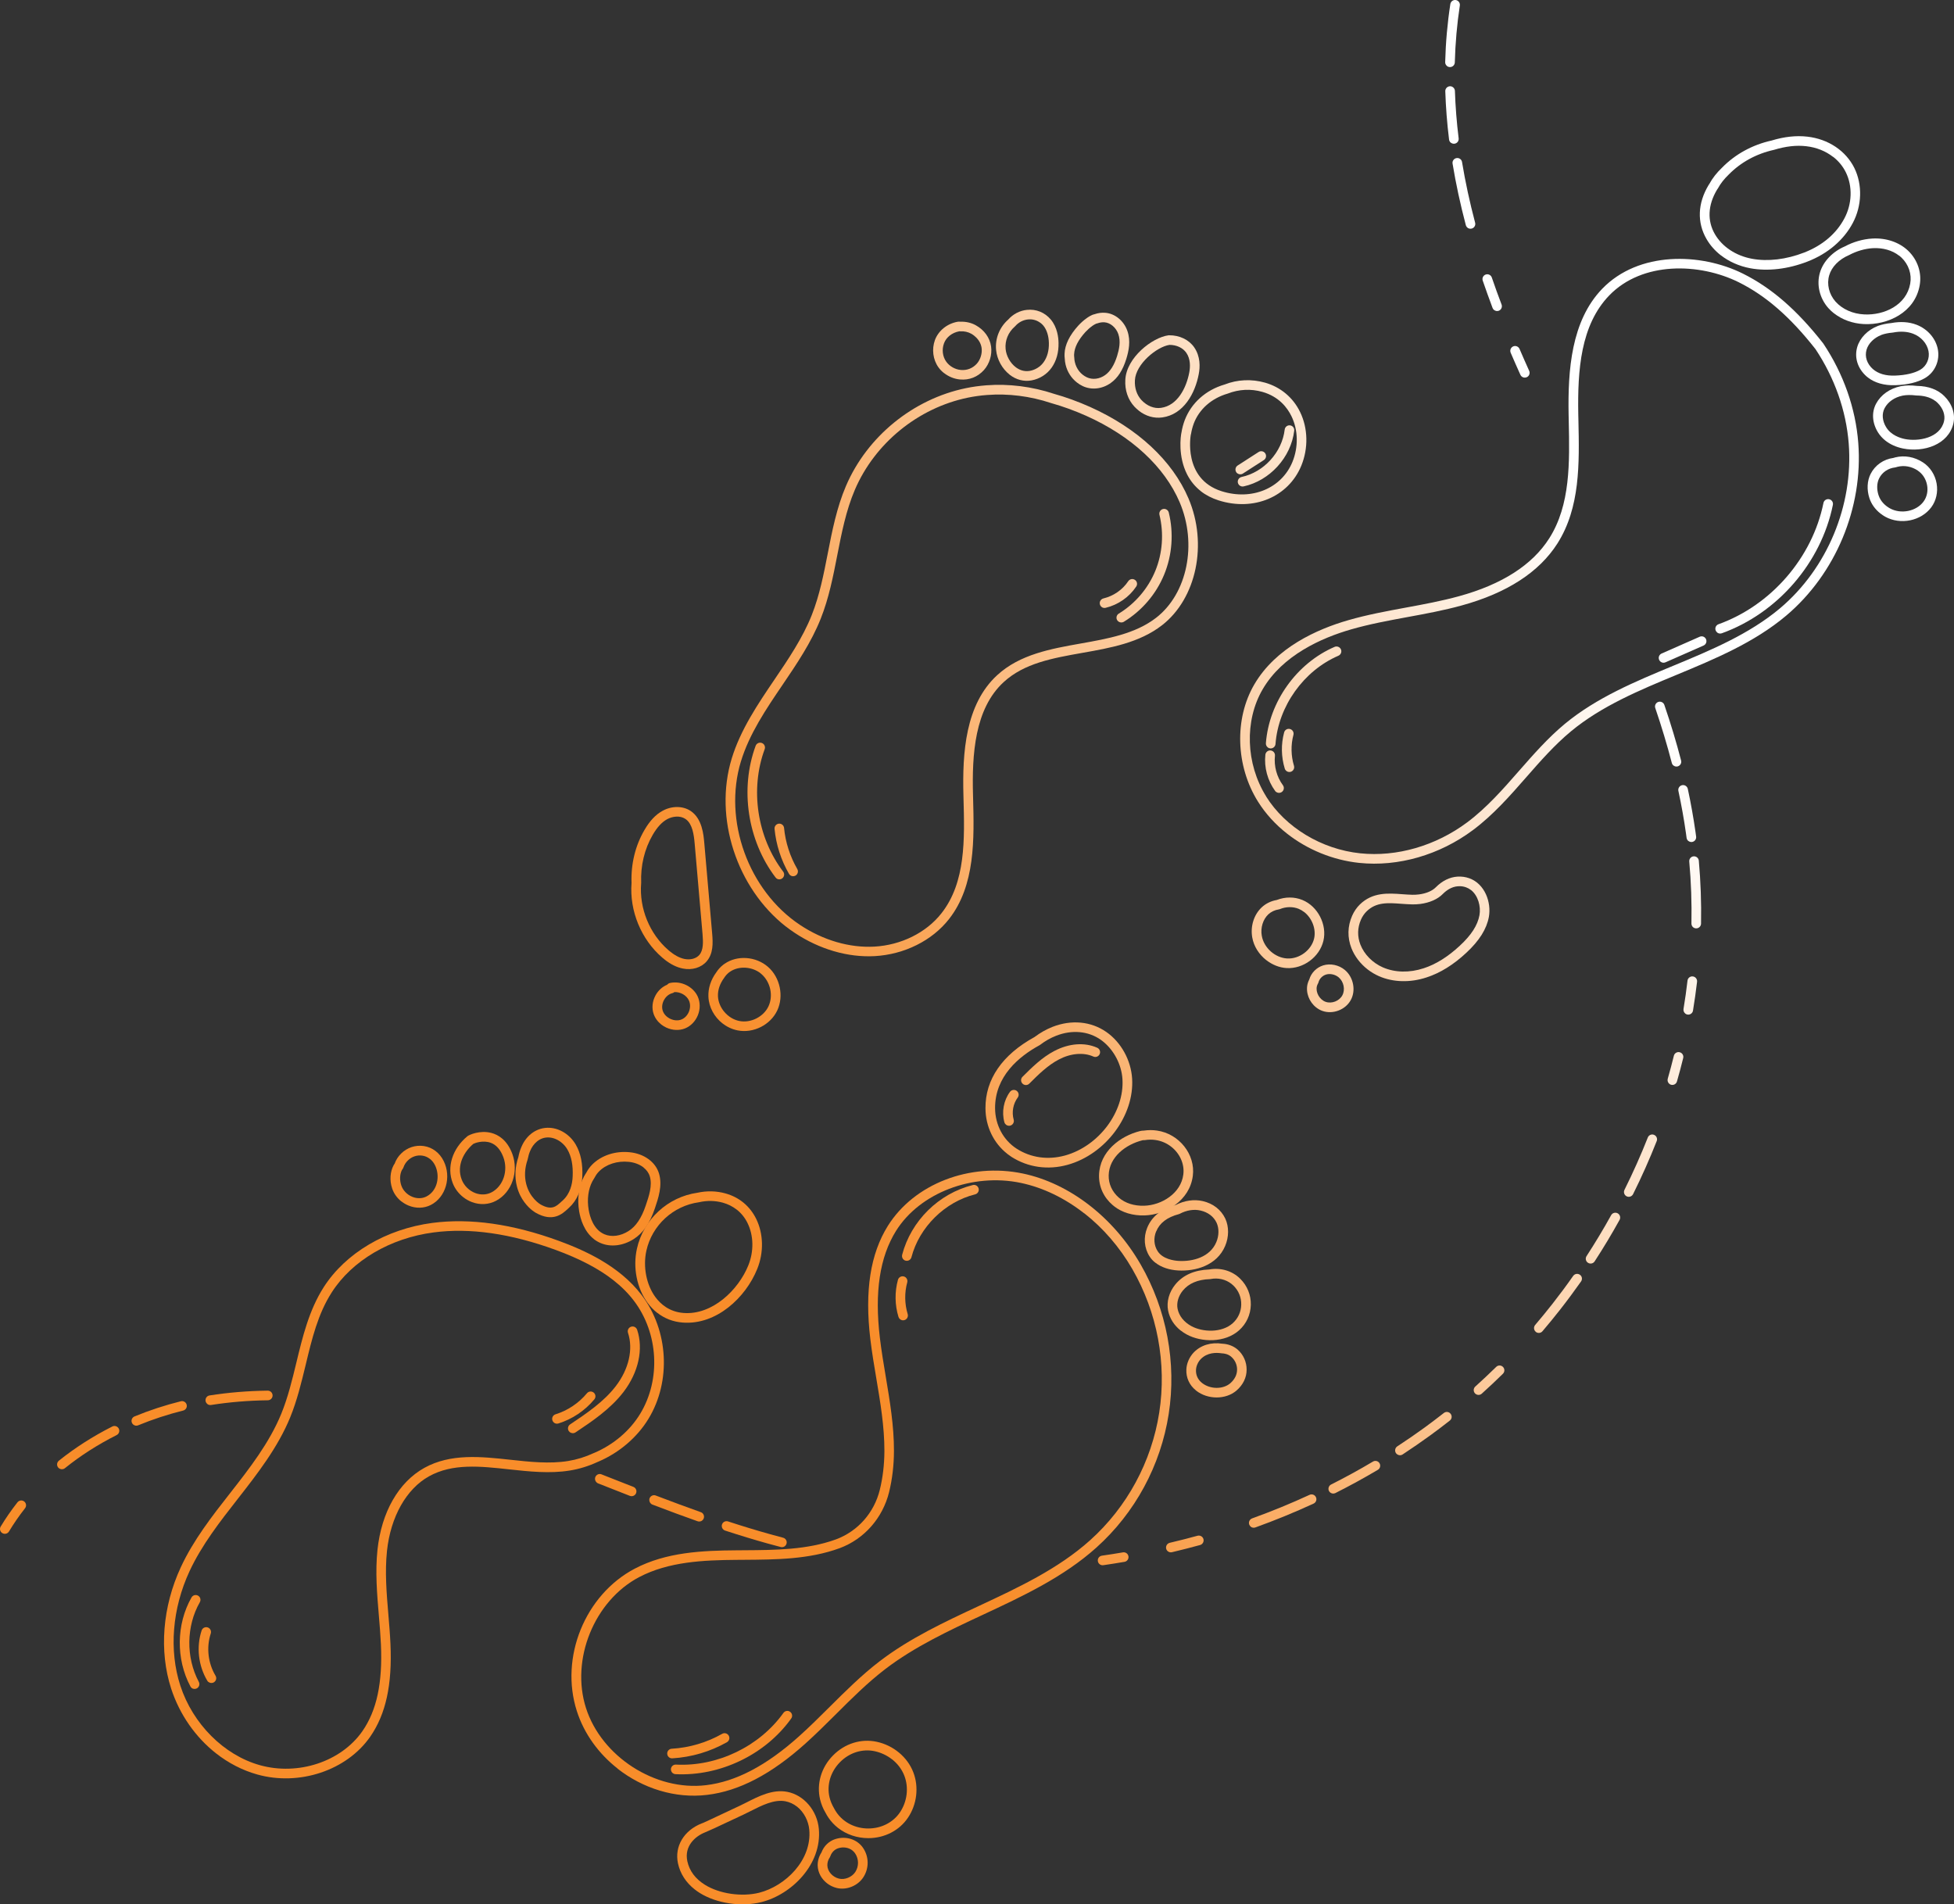 <svg xmlns="http://www.w3.org/2000/svg" fill="none" viewBox="11.26 85.95 762.12 742.74">
<rect x="11.26" y="85.95" width="762.12" height="742.74" fill="#333333" stroke="none"/>
<path d="M11.98 683.777C11.242 683.198 11.035 682.154 11.536 681.332C13.438 678.174 15.587 675.067 17.912 672.099L18.074 671.892C18.711 671.08 19.896 670.936 20.708 671.573C21.52 672.209 21.664 673.394 21.028 674.206L20.854 674.428C18.644 677.248 16.588 680.237 14.764 683.265C14.231 684.158 13.077 684.445 12.184 683.912C12.124 683.866 12.066 683.82 12.006 683.773L11.98 683.777ZM34.248 658.611C34.13 658.518 34.027 658.437 33.944 658.3C33.285 657.498 33.422 656.319 34.224 655.66C40.52 650.607 47.539 646.12 55.069 642.32C55.987 641.847 57.116 642.232 57.588 643.15C58.049 644.083 57.676 645.197 56.758 645.669C49.452 649.335 42.669 653.673 36.583 658.581C35.889 659.133 34.925 659.116 34.26 658.596L34.248 658.611ZM63.28 641.604C63.029 641.407 62.824 641.151 62.707 640.845C62.31 639.891 62.765 638.793 63.719 638.397C69.561 635.991 75.641 634.01 81.802 632.474C82.813 632.217 83.825 632.843 84.066 633.842C84.323 634.854 83.697 635.865 82.698 636.107C76.718 637.594 70.819 639.526 65.155 641.857C64.507 642.136 63.797 642.009 63.28 641.604ZM92.127 633.532C91.772 633.255 91.507 632.832 91.435 632.347C91.284 631.323 91.969 630.358 92.993 630.207C100.297 629.066 107.918 628.435 115.67 628.336C116.698 628.332 117.559 629.149 117.578 630.189C117.598 631.229 116.765 632.078 115.725 632.098C108.146 632.189 100.699 632.813 93.578 633.931C93.04 634.009 92.529 633.871 92.13 633.559L92.127 633.532Z" fill="url(#paint0_linear_939_6845)"/>
<path d="M244.057 664.202C243.422 663.705 243.155 662.829 243.46 662.043C243.837 661.075 244.928 660.595 245.885 660.987L246.279 661.153C250.28 662.739 254.292 664.31 258.29 665.869C259.258 666.246 259.738 667.337 259.361 668.305C258.984 669.273 257.893 669.752 256.925 669.375C252.912 667.805 248.9 666.234 244.899 664.648L244.493 664.497C244.311 664.425 244.166 664.336 244.019 664.22L244.057 664.202ZM265.225 672.471C264.59 671.973 264.338 671.108 264.617 670.326C264.994 669.358 266.07 668.867 267.038 669.244C273.512 671.719 279.262 673.84 284.596 675.732C285.572 676.068 286.09 677.141 285.743 678.132C285.407 679.108 284.334 679.626 283.343 679.278C277.982 677.39 272.218 675.256 265.703 672.773C265.52 672.702 265.361 672.601 265.213 672.485L265.225 672.471ZM293.488 682.604C292.883 682.129 292.611 681.32 292.864 680.541C293.185 679.553 294.243 679.024 295.231 679.345C300.978 681.227 306.348 682.86 311.631 684.33C313.317 684.794 315.004 685.257 316.702 685.706C317.695 685.959 318.315 686.993 318.035 687.989C317.77 688.997 316.759 689.588 315.751 689.322C314.027 688.877 312.314 688.417 310.613 687.942C305.274 686.451 299.863 684.81 294.06 682.908C293.851 682.84 293.651 682.731 293.488 682.604Z" fill="url(#paint1_linear_939_6845)"/>
<path d="M440.151 696.031C439.782 695.741 439.517 695.319 439.456 694.819C439.305 693.795 440.019 692.853 441.043 692.702C443.776 692.317 446.502 691.879 449.225 691.415C450.246 691.237 451.211 691.922 451.389 692.943C451.566 693.963 450.881 694.929 449.86 695.106C447.111 695.573 444.358 696.014 441.588 696.417C441.049 696.496 440.55 696.343 440.166 696.042L440.151 696.031ZM466.76 690.997C466.436 690.742 466.192 690.384 466.099 689.955C465.869 688.94 466.483 687.944 467.495 687.687C471.119 686.833 474.775 685.908 478.331 684.929C479.328 684.661 480.374 685.242 480.642 686.238C480.91 687.235 480.328 688.281 479.332 688.549C475.723 689.535 472.029 690.478 468.367 691.35C467.782 691.487 467.203 691.344 466.775 691.008L466.76 690.997ZM499.111 681.404C498.845 681.196 498.622 680.902 498.502 680.57C498.143 679.598 498.654 678.52 499.626 678.161C507.231 675.421 514.779 672.327 522.03 668.975C522.966 668.54 524.098 668.951 524.521 669.902C524.955 670.838 524.556 671.955 523.594 672.393C516.241 675.784 508.59 678.917 500.883 681.697C500.256 681.92 499.586 681.801 499.084 681.408L499.111 681.404ZM530.113 668.087C529.907 667.925 529.72 667.707 529.597 667.468C529.137 666.535 529.509 665.421 530.427 664.949C535.969 662.165 541.471 659.158 546.754 656.005C547.651 655.468 548.797 655.77 549.318 656.656C549.84 657.541 549.553 658.699 548.667 659.22C543.294 662.398 537.731 665.452 532.102 668.287C531.434 668.621 530.66 668.515 530.099 668.075L530.113 668.087ZM556.118 653.118C555.956 652.99 555.831 652.845 555.704 652.674C555.144 651.806 555.39 650.64 556.243 650.069C559.797 647.754 563.323 645.321 566.738 642.849C569.292 640.989 571.874 639.032 574.4 637.055C575.217 636.408 576.396 636.545 577.043 637.362C577.69 638.179 577.553 639.358 576.736 640.005C574.175 642.026 571.555 644.001 568.952 645.894C565.488 648.399 561.912 650.864 558.323 653.224C557.63 653.683 556.753 653.615 556.133 653.129L556.118 653.118Z" fill="url(#paint2_linear_939_6845)"/>
<path d="M586.773 629.593C586.685 629.523 586.596 629.454 586.534 629.381C585.852 628.609 585.896 627.428 586.68 626.731C589.438 624.245 592.172 621.668 594.824 619.075C595.564 618.343 596.753 618.346 597.473 619.1C598.204 619.84 598.187 621.018 597.447 621.749C594.772 624.373 592.003 626.994 589.196 629.513C588.511 630.144 587.482 630.148 586.788 629.604L586.773 629.593ZM610.297 605.41C610.297 605.41 610.253 605.376 610.238 605.364C609.449 604.698 609.358 603.507 610.024 602.717C612.34 600.004 614.632 597.2 616.831 594.395C619.585 590.88 622.296 587.237 624.846 583.587C625.438 582.74 626.617 582.543 627.464 583.135C628.323 583.712 628.519 584.891 627.916 585.753C625.304 589.451 622.573 593.15 619.773 596.723C617.54 599.574 615.224 602.407 612.873 605.164C612.219 605.939 611.083 606.05 610.285 605.425L610.297 605.41ZM630.481 578.373C629.728 577.782 629.529 576.697 630.057 575.872C633.424 570.692 636.66 565.315 639.652 559.914C640.156 558.998 641.292 558.673 642.209 559.176C643.11 559.668 643.45 560.816 642.947 561.733C639.911 567.219 636.643 572.667 633.219 577.92C632.656 578.79 631.484 579.039 630.625 578.462C630.581 578.427 630.537 578.392 630.492 578.358L630.481 578.373ZM645.374 552.338C644.695 551.805 644.457 550.832 644.853 550.022C648.172 543.352 651.241 536.485 653.949 529.622C654.326 528.654 655.417 528.174 656.373 528.566C657.341 528.943 657.809 530.049 657.429 530.99C654.681 537.965 651.584 544.929 648.21 551.7C647.748 552.624 646.617 553.002 645.693 552.54C645.578 552.473 645.463 552.407 645.374 552.338ZM662.381 508.701C661.805 508.25 661.521 507.456 661.725 506.71C662.58 503.733 663.387 500.695 664.121 497.719C664.36 496.715 665.394 496.095 666.387 496.349C667.406 496.599 668.011 497.621 667.758 498.614C667.015 501.631 666.199 504.71 665.325 507.743C665.045 508.739 664.004 509.306 663.008 509.026C662.773 508.961 662.558 508.84 662.366 508.69L662.381 508.701ZM668.578 481.263C668.061 480.858 667.764 480.172 667.88 479.477C668.491 475.808 669.016 472.096 669.439 468.424C669.554 467.394 670.493 466.652 671.511 466.782C672.541 466.898 673.283 467.837 673.167 468.866C672.725 472.595 672.194 476.374 671.579 480.11C671.422 481.132 670.45 481.824 669.414 481.656C669.1 481.601 668.803 481.463 668.567 481.278L668.578 481.263ZM671.69 447.665C671.247 447.318 670.966 446.764 670.971 446.149C671.127 438.072 670.848 429.941 670.123 421.984C670.025 420.954 670.795 420.032 671.813 419.948C672.844 419.85 673.766 420.62 673.849 421.639C674.576 429.715 674.87 437.978 674.719 446.201C674.697 447.233 673.836 448.059 672.804 448.037C672.376 448.036 671.997 447.882 671.687 447.639L671.69 447.665ZM669.793 413.98C669.424 413.69 669.159 413.268 669.083 412.756L668.839 410.969C668.072 405.529 667.075 399.958 665.882 394.423C665.667 393.42 666.307 392.421 667.322 392.191C668.325 391.975 669.324 392.616 669.554 393.63C670.757 399.244 671.764 404.894 672.555 410.424L672.802 412.238C672.941 413.277 672.212 414.207 671.2 414.343C670.673 414.407 670.174 414.254 669.79 413.953L669.793 413.98ZM663.974 384.539C663.664 384.296 663.435 383.95 663.317 383.523C661.509 376.553 659.338 369.347 656.867 362.096C656.535 361.121 657.061 360.055 658.036 359.723C659.011 359.391 660.077 359.916 660.409 360.892C662.915 368.218 665.111 375.515 666.943 382.575C667.2 383.586 666.6 384.594 665.604 384.862C665.008 385.015 664.429 384.871 663.986 384.524L663.974 384.539Z" fill="url(#paint3_linear_939_6845)"/>
<path d="M604.821 232.847C604.585 232.662 604.41 232.429 604.269 232.152C602.986 229.288 601.703 226.424 600.47 223.527C600.073 222.572 600.502 221.478 601.453 221.055C602.392 220.647 603.501 221.087 603.924 222.038C605.154 224.909 606.408 227.75 607.688 230.588C608.11 231.539 607.697 232.645 606.746 233.068C606.087 233.361 605.338 233.252 604.807 232.835L604.821 232.847ZM593.999 206.873C593.733 206.665 593.525 206.383 593.404 206.05C592.061 202.471 590.771 198.886 589.572 195.397C589.24 194.422 589.765 193.356 590.741 193.024C591.716 192.691 592.782 193.217 593.114 194.192C594.295 197.643 595.567 201.191 596.919 204.728C597.277 205.7 596.793 206.775 595.836 207.145C595.196 207.383 594.512 207.252 594.01 206.858L593.999 206.873ZM583.632 174.751C583.322 174.508 583.093 174.161 582.977 173.761C580.829 165.643 579.086 157.556 577.806 149.761C577.629 148.74 578.34 147.772 579.349 147.609C580.37 147.432 581.349 148.128 581.5 149.152C582.768 156.842 584.48 164.786 586.604 172.813C586.872 173.809 586.276 174.844 585.265 175.1C584.668 175.253 584.063 175.112 583.62 174.765L583.632 174.751ZM577.155 141.648C576.771 141.347 576.518 140.91 576.442 140.398C575.657 134.039 575.168 127.698 574.968 121.535C574.937 120.51 575.74 119.637 576.777 119.592C577.802 119.561 578.674 120.363 578.72 121.4C578.919 127.443 579.41 133.691 580.179 139.918C580.304 140.945 579.575 141.876 578.548 142C578.021 142.064 577.548 141.908 577.164 141.607L577.155 141.648ZM575.645 111.698C575.187 111.339 574.906 110.785 574.926 110.181C575.122 102.541 575.8 94.922 576.936 87.541C577.092 86.52 578.049 85.816 579.07 85.972C580.092 86.129 580.796 87.086 580.639 88.107C579.537 95.323 578.88 102.793 578.681 110.287C578.659 111.319 577.797 112.145 576.751 112.111C576.335 112.095 575.943 111.956 575.633 111.713L575.645 111.698Z" fill="url(#paint4_linear_939_6845)"/>
<path d="M191.929 552.88C190.113 551.457 188.667 549.561 187.845 547.415C185.429 541.161 187.671 533.98 193.549 529.124C194.203 528.564 198.435 526.66 202.892 527.816C205.486 528.49 209.01 530.441 211.07 535.964C213.666 542.932 210.914 550.976 204.791 554.258C201.892 555.8 198.547 555.992 195.371 554.814C194.139 554.349 192.963 553.69 191.929 552.88ZM195.862 532.104C192.37 535.04 189.16 540.414 191.356 546.067C192.286 548.44 194.26 550.392 196.695 551.299C198.862 552.092 201.12 551.978 203.041 550.956C207.558 548.537 209.542 542.537 207.582 537.283C206.473 534.317 204.802 532.435 202.608 531.646C199.647 530.589 196.526 531.743 195.873 532.089L195.862 532.104Z" fill="url(#paint5_linear_939_6845)"/>
<path d="M218.938 558.099C217.225 556.757 214.162 553.761 212.88 548.705C211.944 545.064 212.129 541.086 213.438 537.226C213.716 535.775 214.096 534.5 214.609 533.328C216.637 528.459 220.845 525.583 225.591 525.822C229.651 526.024 233.55 528.531 235.786 532.308C237.778 535.728 238.617 539.889 238.373 545.037C238.141 549.956 236.303 554.188 233.208 556.982L232.764 557.397C230.578 559.426 226.912 562.797 220.133 558.916C220.133 558.916 220.118 558.905 220.104 558.893C219.959 558.804 219.526 558.536 218.95 558.084L218.938 558.099ZM230.11 531.46C228.707 530.361 227.048 529.681 225.38 529.589C221.654 529.387 219.144 532.163 218.049 534.808C217.631 535.768 217.319 536.835 217.08 538.053C217.063 538.135 217.035 538.232 217.018 538.314C215.911 541.522 215.744 544.776 216.507 547.757C217.898 553.161 221.81 555.559 222.011 555.668C226.39 558.17 228.17 556.538 230.21 554.633L230.692 554.2C233.706 551.509 234.493 547.646 234.612 544.878C234.825 540.469 234.148 536.984 232.529 534.214C231.903 533.127 231.055 532.201 230.11 531.46Z" fill="url(#paint6_linear_939_6845)"/>
<path d="M242.856 569.191C239.032 566.194 237.64 561.338 237.147 558.378C236.327 553.493 236.988 548.696 239.009 544.869C239.314 544.298 239.66 543.735 240.02 543.183C240.529 542.199 241.272 541.16 242.15 540.252C245.74 536.582 251.266 534.763 256.924 535.359C262.485 535.927 266.968 539.177 268.303 543.679C269.702 548.374 268.014 553.295 266.677 557.253C264.746 563.033 262.028 566.957 258.366 569.259C254.22 571.874 249.438 572.441 245.521 570.778C244.521 570.352 243.627 569.819 242.845 569.206L242.856 569.191ZM262.281 541.296C260.598 539.977 258.402 539.282 256.537 539.107C252.002 538.629 247.619 540.056 244.837 542.906C244.22 543.542 243.694 544.274 243.26 545.102C242.868 545.724 242.576 546.187 242.326 546.658C240.705 549.701 240.169 553.762 240.857 557.781C241.33 560.583 242.761 565.541 247.016 567.35C249.779 568.538 253.291 568.071 256.379 566.106C259.274 564.298 261.482 561.024 263.129 556.093C264.372 552.468 265.758 548.358 264.711 544.797C264.28 543.339 263.38 542.205 262.288 541.349L262.281 541.296Z" fill="url(#paint7_linear_939_6845)"/>
<path d="M167.87 554.599C166.157 553.256 164.855 551.45 164.196 549.432C163.177 546.322 163.393 543.035 164.796 540.393C164.917 540.178 165.006 540.033 165.11 539.9L165.18 539.812C165.707 538.318 166.552 537.026 167.672 535.901C170.056 533.527 173.307 532.451 176.573 532.937C179.906 533.427 182.747 535.581 184.33 538.824C187.405 545.118 185.097 552.962 179.27 555.928C176.626 557.264 173.468 557.34 170.555 556.13C169.584 555.727 168.691 555.194 167.878 554.558L167.87 554.599ZM178.903 537.932C178.061 537.273 177.072 536.831 175.998 536.681C173.915 536.359 171.836 537.066 170.298 538.602C169.535 539.363 168.973 540.233 168.628 541.25C168.589 541.362 168.537 541.489 168.471 541.604C168.382 541.748 168.292 541.893 168.203 542.037L168.052 542.229C167.188 543.911 167.058 546.145 167.771 548.277C168.406 550.204 169.969 551.858 171.997 552.708C173.883 553.495 175.91 553.462 177.572 552.619C182.026 550.342 182.922 544.513 180.965 540.501C180.447 539.428 179.741 538.565 178.929 537.929L178.903 537.932Z" fill="url(#paint8_linear_939_6845)"/>
<path d="M267.586 597.98C266.227 596.916 264.99 595.636 263.888 594.153C259.655 588.453 258.04 580.324 259.685 572.962C262.216 561.55 271.696 552.795 283.283 551.149C286.94 550.344 290.706 550.435 294.206 551.413C299.586 552.911 303.731 556.35 306.193 561.33C309.05 567.144 309.215 574.447 306.602 580.884C302.103 592.04 290.674 602.795 277.549 601.782C273.813 601.501 270.448 600.199 267.612 597.977L267.586 597.98ZM298.58 557.724C297.029 556.509 295.221 555.593 293.187 555.024C290.27 554.216 287.093 554.134 284.023 554.827C283.971 554.834 283.918 554.84 283.88 554.858C273.812 556.24 265.567 563.842 263.365 573.771C261.983 580.006 263.368 587.12 266.93 591.913C268.831 594.475 272.259 597.614 277.856 598.043C289.067 598.914 299.238 589.127 303.131 579.475C305.34 574.008 305.222 567.862 302.826 562.982C301.779 560.85 300.349 559.086 298.591 557.709L298.58 557.724Z" fill="url(#paint9_linear_939_6845)"/>
<path d="M95.562 769.833C87.587 763.585 81.345 754.761 78.025 744.581C73.261 729.885 74.624 712.601 81.787 697.193C86.691 686.616 93.965 677.301 101.012 668.307C108.556 658.679 116.325 648.703 120.963 637.369C123.559 631.014 125.232 624.103 126.852 617.412C129.279 607.349 131.796 596.927 137.513 587.989C146.039 574.673 161.872 565.295 179.891 562.921C194.621 560.972 211.223 563.327 229.263 569.93C238.901 573.478 252.727 579.497 261.52 591.058C272.014 604.857 273.104 624.73 264.14 639.394C259.747 646.582 252.848 652.498 244.682 656.014C244.633 656.047 244.569 656.068 244.516 656.075C244.516 656.075 244.364 656.146 244.262 656.186C240.821 657.779 237.138 658.921 233.414 659.507C225.694 660.751 217.651 659.883 209.851 659.039C198.502 657.798 187.778 656.64 178.577 661.753C169.74 666.674 163.615 677.533 162.197 690.841C161.33 699.004 162.037 707.471 162.735 715.644C163.043 719.389 163.378 723.25 163.548 727.078C164.278 742.998 161.76 754.515 155.652 763.315C146.518 776.463 127.986 782.655 111.564 778.033C105.781 776.41 100.346 773.582 95.547 769.821L95.562 769.833ZM250.456 585.224C244.726 580.735 237.365 576.898 227.965 573.442C210.499 567.05 194.493 564.756 180.368 566.631C163.44 568.859 148.6 577.609 140.657 589.999C135.262 598.404 132.934 608.068 130.486 618.28C128.829 625.109 127.134 632.17 124.435 638.779C119.588 650.592 111.642 660.763 103.962 670.595C97.043 679.426 89.922 688.575 85.184 698.758C78.426 713.316 77.114 729.591 81.596 743.399C86.441 758.325 98.621 770.491 112.593 774.407C127.535 778.607 144.338 773.04 152.598 761.16C158.218 753.074 160.517 742.292 159.826 727.236C159.653 723.502 159.333 719.652 159.017 715.949C158.311 707.602 157.582 698.951 158.486 690.436C160.051 675.694 166.722 664.047 176.774 658.457C187.016 652.777 198.837 654.055 210.265 655.287C217.794 656.111 225.594 656.955 232.828 655.783C236.21 655.239 239.572 654.203 242.797 652.702C242.937 652.645 243.013 652.609 243.077 652.588C243.089 652.573 243.115 652.57 243.141 652.567C250.621 649.347 256.931 643.971 260.92 637.42C269.091 624.041 268.093 605.908 258.519 593.306C256.306 590.381 253.616 587.701 250.456 585.224Z" fill="url(#paint10_linear_939_6845)"/>
<path d="M233.506 644.541C233.359 644.425 233.219 644.269 233.106 644.109C232.535 643.256 232.766 642.078 233.619 641.507C240.057 637.185 246.718 632.728 251.45 626.568C256.536 619.924 258.307 612.159 256.197 605.787C255.876 604.797 256.402 603.731 257.392 603.41C258.367 603.078 259.433 603.604 259.768 604.605C262.288 612.157 260.288 621.219 254.453 628.849C249.354 635.508 242.125 640.355 235.734 644.618C235.041 645.076 234.153 645.024 233.533 644.538L233.506 644.541Z" fill="url(#paint11_linear_939_6845)"/>
<path d="M227.338 640.83C227.042 640.598 226.831 640.29 226.704 639.904C226.398 638.926 226.95 637.857 227.943 637.562C232.696 636.09 237.032 633.172 240.19 629.354C240.841 628.554 242.018 628.451 242.818 629.102C243.619 629.753 243.737 630.942 243.059 631.746C239.447 636.113 234.467 639.456 229.046 641.143C228.441 641.337 227.795 641.188 227.338 640.83Z" fill="url(#paint12_linear_939_6845)"/>
<path d="M86.004 744.284C85.797 744.122 85.64 743.927 85.518 743.688C79.84 733.018 80.018 719.407 85.957 708.998C86.476 708.093 87.615 707.794 88.505 708.301C89.407 708.793 89.709 709.959 89.202 710.849C83.879 720.167 83.73 732.373 88.805 741.926C89.289 742.829 88.946 743.967 88.031 744.465C87.352 744.815 86.554 744.738 85.978 744.287L86.004 744.284Z" fill="url(#paint13_linear_939_6845)"/>
<path d="M92.554 741.979C92.376 741.84 92.222 741.671 92.103 741.459C88.616 735.628 87.78 728.3 89.901 721.882C90.222 720.894 91.28 720.365 92.268 720.686C93.255 721.007 93.785 722.065 93.464 723.053C91.687 728.454 92.383 734.623 95.33 739.53C95.867 740.427 95.565 741.573 94.679 742.095C93.995 742.512 93.156 742.427 92.565 741.964L92.554 741.979Z" fill="url(#paint14_linear_939_6845)"/>
<path d="M317.771 447.33C298.633 432.334 289.592 404.968 296.644 381.823C300.096 370.513 306.808 360.638 313.278 351.074C318.72 343.063 324.329 334.779 327.889 325.795C330.917 318.157 332.541 309.849 334.115 301.787C335.828 293 337.611 283.911 341.223 275.468C349.482 256.198 367.38 241.598 387.964 237.349C390.505 236.814 393.2 236.446 395.967 236.231C404.691 235.56 413.824 236.709 422.347 239.55C426.966 240.834 431.707 242.57 436.425 244.67C454.895 252.945 468.525 265.602 474.804 280.341C482.385 298.103 477.939 319.382 464.467 329.823C455.661 336.652 444.371 338.65 433.473 340.574C421.791 342.647 410.75 344.601 402.721 351.99C391.407 362.383 390.319 380.168 390.768 396.203L390.787 396.909C391.22 413.025 391.727 431.298 381.388 444.432C374.816 452.82 363.992 458.21 352.445 458.863C341.958 459.441 330.862 456.204 321.18 449.762C320.003 448.983 318.846 448.148 317.739 447.28L317.771 447.33ZM300.239 382.923C293.243 405.875 303.146 433.296 323.279 446.688C332.291 452.677 342.586 455.69 352.249 455.158C362.736 454.581 372.529 449.717 378.453 442.156C387.959 430.085 387.51 413.288 387.05 397.055L387.031 396.349C386.573 379.474 387.78 360.686 400.2 349.276C409.048 341.147 421.148 338.996 432.83 336.924C443.294 335.066 454.113 333.151 462.187 326.893C474.365 317.464 478.295 298.091 471.364 281.841C465.446 267.981 452.5 256.002 434.907 248.128C430.331 246.091 425.746 244.429 421.291 243.179C421.235 243.16 421.179 243.14 421.138 243.131C413.089 240.447 404.472 239.368 396.251 240.005C393.642 240.201 391.12 240.561 388.734 241.051C369.337 245.062 352.459 258.817 344.682 276.986C341.224 285.049 339.497 293.945 337.815 302.541C336.219 310.752 334.55 319.24 331.387 327.201C327.672 336.565 321.936 345.011 316.393 353.181C310.068 362.501 303.529 372.154 300.251 382.909L300.239 382.923Z" fill="url(#paint15_linear_939_6845)"/>
<path d="M379.46 231.47C378.633 230.822 377.887 230.071 377.29 229.221C375.135 226.222 374.613 222.143 375.916 218.564C377.257 214.967 380.587 212.238 384.623 211.467C384.988 211.396 385.386 211.374 385.821 211.429C387.921 211.334 390.05 211.811 391.841 212.809C395.15 214.639 397.334 217.661 397.817 221.091C398.263 224.324 397.206 227.833 395.042 230.26C392.605 232.975 389.29 234.286 385.668 233.95C383.439 233.753 381.244 232.844 379.457 231.444L379.46 231.47ZM391.256 216.903C390.872 216.602 390.465 216.33 390.034 216.089C388.803 215.41 387.335 215.093 385.862 215.179C385.715 215.183 385.569 215.187 385.419 215.166C382.582 215.684 380.315 217.482 379.442 219.873C378.547 222.294 378.894 225.044 380.338 227.034C381.625 228.829 383.806 230.061 386.02 230.246C388.425 230.462 390.631 229.593 392.257 227.792C393.679 226.19 394.413 223.762 394.117 221.647C393.855 219.821 392.839 218.167 391.259 216.929L391.256 216.903Z" fill="url(#paint16_linear_939_6845)"/>
<path d="M405.027 232.057C402.132 229.789 400.127 226.143 399.776 222.484C399.318 218.05 401.078 213.614 404.481 210.608C406.385 208.453 408.973 207.097 411.771 206.81C415.345 206.417 418.731 207.783 421.086 210.557C423.663 213.625 424.093 217.609 424.12 219.703C424.199 223.436 423.297 226.685 421.44 229.329C419.606 231.944 416.726 233.763 413.521 234.326C410.616 234.839 407.637 234.078 405.148 232.175C405.104 232.141 405.06 232.106 405.015 232.071L405.027 232.057ZM417.153 211.957C415.75 210.857 413.99 210.336 412.158 210.545C410.258 210.749 408.501 211.684 407.212 213.177C407.154 213.25 407.108 213.31 407.02 213.36C404.482 215.566 403.155 218.84 403.484 222.101C403.746 224.809 405.295 227.547 407.415 229.161C408.578 230.049 410.487 231.02 412.882 230.609C415.067 230.223 417.117 228.945 418.356 227.151C419.745 225.165 420.417 222.665 420.355 219.733C420.304 217 419.523 214.529 418.194 212.939C417.868 212.565 417.519 212.22 417.135 211.919L417.153 211.957Z" fill="url(#paint17_linear_939_6845)"/>
<path d="M431.288 235.134C429.117 233.433 427.539 231.005 426.878 228.199C426.688 227.407 426.578 226.605 426.543 225.767C426.458 225.176 426.43 224.511 426.474 223.878C426.611 220.387 428.423 216.706 431.816 212.954C432.88 211.809 433.916 210.881 434.975 210.138C435.452 209.773 436.93 208.738 438.132 208.512C439.569 208.017 440.95 207.836 442.34 207.948C446.128 208.223 449.6 211.062 450.976 215.024C452.349 218.96 451.481 222.928 450.55 225.94C449.185 230.329 447.207 233.402 444.486 235.322C441.167 237.703 436.947 238.162 433.499 236.509C432.704 236.124 431.967 235.666 431.288 235.134ZM438.805 212.185C438.434 212.324 437.526 212.875 437.27 213.08C437.247 213.11 437.16 213.16 437.125 213.205C436.287 213.787 435.445 214.558 434.581 215.478C431.788 218.556 430.323 221.46 430.208 224.04C430.208 224.04 430.208 224.04 430.197 224.054C430.166 224.459 430.194 224.91 430.258 225.437C430.294 226.181 430.362 226.734 430.508 227.277C431.129 229.861 432.803 231.983 435.129 233.09C437.328 234.146 440.082 233.826 442.307 232.233C444.323 230.785 445.846 228.355 446.964 224.799C447.77 222.189 448.439 219.114 447.434 216.229C446.553 213.704 444.333 211.822 442.055 211.657C441.137 211.582 440.207 211.735 439.22 212.082C439.092 212.124 438.948 212.155 438.805 212.185Z" fill="url(#paint18_linear_939_6845)"/>
<path d="M455.429 246.115C454.839 245.652 454.283 245.145 453.747 244.582C451.196 241.845 449.928 238.11 450.171 234.059C450.617 225.399 460.678 217.576 466.99 216.73C467.069 216.72 467.148 216.711 467.215 216.716C471.299 216.675 474.974 218.433 477.05 221.442C479.485 224.995 479.354 229.087 478.799 231.893C477.412 239.291 472.943 247.611 464.583 248.759C461.377 249.202 458.135 248.259 455.418 246.13L455.429 246.115ZM467.376 220.465C462.482 221.206 454.246 227.885 453.909 234.246C453.728 237.275 454.65 240.023 456.481 242.005C458.628 244.284 461.397 245.404 464.077 245.026C470.479 244.155 473.975 237.29 475.118 231.178C475.515 229.058 475.654 226.021 473.965 223.554C472.621 221.619 470.154 220.448 467.376 220.465Z" fill="url(#paint19_linear_939_6845)"/>
<path d="M479.602 277.499C477.387 275.763 475.598 273.575 474.268 270.984C470.69 263.962 471.706 256.154 472.094 254.504C472.356 252.922 472.768 251.362 473.333 249.85C475.884 243.126 481.55 238.056 488.894 235.921C493.882 233.966 499.382 233.7 504.668 235.196C510.745 236.931 515.609 241.004 518.356 246.684C521.421 252.994 521.593 260.803 518.808 267.582C513.781 279.778 500.225 285.459 486.562 281.117C483.893 280.266 481.569 279.064 479.591 277.514L479.602 277.499ZM476.859 251.159C476.378 252.474 476.019 253.814 475.799 255.19C475.785 255.299 475.768 255.381 475.714 255.481C475.689 255.604 472.498 272.695 487.704 277.531C499.462 281.262 511.081 276.471 515.345 266.132C517.715 260.339 517.601 253.671 514.986 248.309C513.378 244.976 510.085 240.632 503.635 238.796C499.151 237.523 494.462 237.758 490.099 239.463C483.736 241.318 478.974 245.571 476.848 251.174L476.859 251.159Z" fill="url(#paint20_linear_939_6845)"/>
<path d="M270.506 460.2C270.196 459.957 269.871 459.703 269.543 459.422C261.32 452.335 256.736 441.212 257.581 430.339C257.31 422.929 259.036 415.797 262.611 409.684C264.687 406.091 267.021 403.63 269.716 402.167C273.338 400.19 277.646 400.229 280.673 402.267C285.128 405.281 285.662 411.443 285.956 414.748C286.983 426.516 287.996 438.273 289.024 450.042C289.355 453.877 289.469 457.898 286.869 460.913C284.749 463.376 281.176 464.437 277.559 463.7C275.231 463.235 272.902 462.101 270.48 460.203L270.506 460.2ZM278.884 405.584C278.795 405.515 278.692 405.434 278.588 405.353C276.45 403.915 273.498 404.367 271.516 405.436C269.436 406.57 267.592 408.558 265.856 411.535C262.639 417.07 261.072 423.541 261.339 430.257C261.349 430.336 261.344 430.403 261.327 430.486C260.544 440.215 264.615 450.198 271.972 456.534C274.224 458.466 276.298 459.591 278.283 459.978C280.555 460.424 282.794 459.818 284.013 458.414C285.652 456.504 285.527 453.379 285.276 450.323C284.249 438.554 283.221 426.786 282.208 415.029C281.894 411.446 281.347 407.49 278.866 405.546L278.884 405.584Z" fill="url(#paint21_linear_939_6845)"/>
<path d="M269.185 485.547C267.796 484.46 266.753 483.023 266.198 481.42C265.413 479.136 265.668 476.5 266.925 474.196C267.96 472.266 269.586 470.799 271.483 470.021C271.749 469.682 272.133 469.434 272.563 469.342C276.858 468.393 281.601 470.704 283.384 474.603C284.388 476.82 284.43 479.474 283.455 481.904C282.489 484.293 280.659 486.172 278.441 487.056C276.212 487.955 273.565 487.835 271.189 486.761C270.468 486.434 269.79 486.022 269.185 485.547ZM274.278 472.902C274.06 473.089 273.798 473.241 273.511 473.303C272.176 473.639 270.984 474.612 270.231 475.999C269.489 477.372 269.314 478.904 269.766 480.212C270.222 481.546 271.309 482.684 272.766 483.349C274.209 484.002 275.771 484.106 277.044 483.578C278.319 483.076 279.386 481.957 279.972 480.51C280.555 479.036 280.55 477.46 279.966 476.168C279.037 474.129 276.615 472.779 274.289 472.888L274.278 472.902Z" fill="url(#paint22_linear_939_6845)"/>
<path d="M293.08 485.133C289.876 482.622 287.728 478.794 287.563 474.684C287.421 471.428 288.51 468.062 290.623 465.213C291.306 464.128 292.236 463.093 293.347 462.223C293.347 462.223 293.556 462.077 293.568 462.063C293.667 461.997 293.777 461.917 293.876 461.851C298.778 458.423 306.082 458.927 310.821 463.069C315.516 467.176 317.043 474.474 314.418 480.044C311.739 485.714 305.101 489.046 298.953 487.828C296.804 487.407 294.79 486.449 293.092 485.118L293.08 485.133ZM307.946 465.582C304.52 462.898 299.366 462.602 295.965 464.965C295.732 465.141 295.633 465.206 295.522 465.286C294.889 465.791 294.228 466.512 293.7 467.338C292.004 469.656 291.179 472.108 291.285 474.527C291.486 479.046 295.154 483.278 299.631 484.164C304.056 485.057 309.044 482.554 310.98 478.47C312.925 474.346 311.777 468.966 308.307 465.913C308.174 465.809 308.041 465.705 307.908 465.6L307.946 465.582Z" fill="url(#paint23_linear_939_6845)"/>
<path d="M447.448 328.33C447.271 328.191 447.117 328.022 447 327.836C446.452 326.954 446.74 325.796 447.637 325.26C453.982 321.39 459.026 315.499 461.855 308.634C464.683 301.77 465.249 293.991 463.488 286.748C463.246 285.748 463.857 284.725 464.857 284.484C465.856 284.242 466.879 284.853 467.121 285.853C469.083 293.873 468.455 302.461 465.315 310.059C462.201 317.653 456.606 324.185 449.588 328.457C448.904 328.875 448.053 328.804 447.448 328.33Z" fill="url(#paint24_linear_939_6845)"/>
<path d="M440.905 322.66C440.58 322.405 440.336 322.047 440.244 321.617C440.002 320.618 440.628 319.606 441.639 319.35C445.562 318.42 449.1 315.972 451.313 312.63C451.891 311.772 453.051 311.537 453.91 312.115C454.78 312.677 455.003 313.853 454.426 314.711C451.681 318.853 447.317 321.868 442.485 323.016C441.9 323.154 441.322 323.01 440.893 322.674L440.905 322.66Z" fill="url(#paint25_linear_939_6845)"/>
<path d="M494.747 275.299C494.407 275.033 494.175 274.66 494.068 274.219C493.853 273.216 494.493 272.216 495.507 271.986C504.22 270.114 511.293 262.333 512.332 253.495C512.447 252.465 513.386 251.723 514.404 251.853C515.434 251.969 516.176 252.908 516.046 253.926C514.821 264.31 506.521 273.442 496.3 275.659C495.727 275.782 495.175 275.635 494.747 275.299Z" fill="url(#paint26_linear_939_6845)"/>
<path d="M493.848 270.57C493.686 270.443 493.547 270.286 493.431 270.099C492.871 269.232 493.117 268.066 493.984 267.507L502.165 262.238C503.032 261.678 504.198 261.924 504.757 262.791C505.317 263.659 505.071 264.825 504.203 265.384L496.023 270.653C495.342 271.097 494.466 271.029 493.86 270.555L493.848 270.57Z" fill="url(#paint27_linear_939_6845)"/>
<path d="M314.072 428.507C313.954 428.415 313.833 428.296 313.738 428.174C302.812 413.798 299.778 393.641 305.983 376.839C306.346 375.859 307.422 375.368 308.401 375.73C309.366 376.081 309.872 377.168 309.51 378.148C303.723 393.777 306.547 412.53 316.724 425.914C317.345 426.734 317.181 427.916 316.361 428.537C315.663 429.062 314.725 429.043 314.06 428.522L314.072 428.507Z" fill="url(#paint28_linear_939_6845)"/>
<path d="M319.454 427.294C319.277 427.155 319.108 426.975 318.989 426.763C315.897 421.432 313.945 415.375 313.362 409.245C313.263 408.215 314.007 407.296 315.038 407.198C316.068 407.099 316.975 407.858 317.073 408.888C317.605 414.476 319.398 420.005 322.222 424.887C322.733 425.787 322.431 426.933 321.545 427.455C320.858 427.845 320.034 427.772 319.443 427.309L319.454 427.294Z" fill="url(#paint29_linear_939_6845)"/>
<path d="M471.815 604.941C469.202 602.893 467.469 600.177 466.855 597.098C466.187 593.691 467.236 589.889 469.67 586.934C472.66 583.27 477.111 581.3 482.884 581.081C487.356 580.271 491.873 581.593 494.989 584.703C497.739 587.429 499.205 591.033 499.113 594.893C499.017 598.726 497.4 602.25 494.542 604.802C488.999 609.777 479.776 609.534 474.078 606.404C473.261 605.955 472.521 605.47 471.827 604.926L471.815 604.941ZM491.54 586.672C489.325 584.936 486.367 584.239 483.443 584.808C483.352 584.832 483.247 584.845 483.153 584.843C478.44 584.988 474.884 586.515 472.58 589.334C470.858 591.44 470.097 594.085 470.551 596.395C471.101 599.161 473.009 601.562 475.888 603.15C480.34 605.59 487.802 605.86 492.056 602.043C494.129 600.188 495.313 597.612 495.376 594.825C495.45 592.023 494.38 589.374 492.362 587.387C492.104 587.138 491.835 586.903 491.555 586.683L491.54 586.672Z" fill="url(#paint30_linear_939_6845)"/>
<path d="M252.145 775.738C244.835 770.011 239.11 762.26 236.248 753.32C229.522 732.368 239.442 707.966 258.824 697.77C271.059 691.34 285.146 690.699 298.538 690.611L301.582 690.589C313.653 690.513 326.111 690.431 337.321 686.344C345.862 683.17 352.203 675.959 354.407 667.032C355.581 662.28 356.18 657.196 356.205 651.901C356.229 642.41 354.608 632.799 353.037 623.488C352.19 618.486 351.32 613.3 350.711 608.176C348.479 589.458 350.709 575.022 357.557 564.062C367.799 547.705 389.443 539.306 410.203 543.654C428.358 547.464 445.533 560.707 456.13 579.091C466.318 596.75 470.199 617.499 467.082 637.508C463.956 657.558 453.955 676.01 438.918 689.514C426.025 701.101 410.065 708.544 394.623 715.75C381.546 721.854 368.027 728.159 356.556 736.927C349.709 742.168 343.449 748.394 337.419 754.417C333.543 758.268 329.549 762.241 325.405 765.978C312.054 777.968 299.513 784.515 287.052 786C274.567 787.516 261.912 783.439 252.121 775.768L252.145 775.738ZM434.137 559.19C426.591 553.278 418.126 549.147 409.431 547.316C390.495 543.347 370.003 551.22 360.736 566.028C354.373 576.248 352.313 589.888 354.436 607.71C355.035 612.756 355.899 617.889 356.729 622.853C358.319 632.321 359.959 642.091 359.932 651.89C359.915 657.477 359.273 662.861 358.04 667.901C355.529 678.041 348.331 686.224 338.754 689.779C326.791 694.157 313.984 694.228 301.594 694.316L298.55 694.338C285.626 694.436 272.054 695.028 260.559 701.06C243.037 710.282 233.738 733.193 239.819 752.139C245.889 771.099 266.89 784.599 286.632 782.216C298.303 780.826 310.186 774.573 322.947 763.122C327.021 759.474 330.978 755.52 334.819 751.713C340.96 745.609 347.289 739.295 354.331 733.897C366.118 724.876 379.828 718.481 393.082 712.303C408.258 705.222 423.965 697.89 436.448 686.674C450.836 673.756 460.422 656.076 463.398 636.886C466.378 617.723 462.654 597.836 452.905 580.926C447.945 572.321 441.485 564.9 434.161 559.161L434.137 559.19Z" fill="url(#paint31_linear_939_6845)"/>
<path d="M445.801 556.41C445.609 556.26 445.417 556.109 445.225 555.959C441.705 552.939 439.811 548.785 439.917 544.269C440.156 535.113 448.105 529.044 455.9 527.095C456.379 526.97 456.868 526.924 457.348 526.92C459.121 526.664 460.871 526.652 462.532 526.905C471.167 528.142 477.572 536.211 476.499 544.546C475.273 554.263 465.865 559.761 457.648 559.997C453.108 560.133 448.92 558.878 445.789 556.425L445.801 556.41ZM468.08 533.207C466.367 531.865 464.289 530.928 462.003 530.591C460.642 530.382 459.227 530.393 457.758 530.625C457.626 530.641 457.506 530.642 457.386 530.643C457.184 530.628 456.999 530.65 456.818 530.699C450.412 532.305 443.865 537.162 443.68 544.333C443.594 547.698 445.041 550.81 447.684 553.095C450.134 555.229 453.65 556.339 457.537 556.215C464.315 556.021 471.866 551.402 472.79 544.047C473.325 539.867 471.373 535.787 468.066 533.196L468.08 533.207Z" fill="url(#paint32_linear_939_6845)"/>
<path d="M461.908 578.47C460.992 577.752 460.225 576.937 459.63 575.993C457.525 572.748 457.178 568.567 458.702 564.828C460.503 560.4 464.156 557.471 469.86 555.91C473.244 554.176 476.934 553.635 480.314 554.401C484.366 555.312 487.509 557.75 489.161 561.238C490.626 564.387 490.602 568.372 489.117 571.88C485.916 579.525 477.539 581.851 470.784 581.468C467.231 581.258 464.149 580.202 461.919 578.455L461.908 578.47ZM462.177 566.263C461.116 568.864 461.344 571.736 462.791 573.966C464.797 577.063 469.183 577.64 470.986 577.742C476.463 578.053 483.184 576.288 485.653 570.43C486.732 567.867 486.777 565.042 485.761 562.84C484.626 560.425 482.391 558.745 479.478 558.083C476.935 557.497 474.077 557.95 471.439 559.34C471.314 559.408 471.185 559.451 471.057 559.493C466.448 560.72 463.564 562.941 462.203 566.26L462.177 566.263Z" fill="url(#paint33_linear_939_6845)"/>
<path d="M477.821 628.332C477.821 628.332 477.718 628.251 477.659 628.205C475.139 626.159 473.841 623.283 473.976 620.099C474.048 617.725 475.148 615.226 476.879 613.413C479.648 610.578 483.618 609.374 488.014 610.03C490.286 610.142 492.318 610.924 493.926 612.279C496.211 614.26 497.509 617.136 497.478 620.187C497.486 623.219 496.085 626.102 493.52 628.311C489.331 631.893 482.328 631.887 477.78 628.324L477.821 628.332ZM491.328 614.986C490.147 614.061 488.767 613.814 487.788 613.786C487.721 613.781 487.653 613.775 487.571 613.759C485.693 613.479 482.167 613.386 479.589 616.037C478.496 617.159 477.786 618.795 477.736 620.258C477.645 622.26 478.445 624.007 480.032 625.297C480.061 625.321 480.106 625.355 480.135 625.378C483.281 627.843 488.271 627.892 491.103 625.464C492.808 623.987 493.756 622.108 493.751 620.198C493.751 620.198 493.751 620.198 493.763 620.183C493.781 618.243 492.957 616.406 491.509 615.152C491.45 615.105 491.39 615.059 491.331 615.013L491.328 614.986Z" fill="url(#paint34_linear_939_6845)"/>
<path d="M404.105 535.95C398.804 531.796 395.664 525.308 395.622 518.244C395.534 506.95 402.158 497.34 414.749 490.426C417.052 488.703 419.354 487.408 421.802 486.443C429.177 483.57 436.803 484.302 442.758 488.443C448.524 492.46 452.362 499.424 452.819 506.598C453.741 521.025 442.479 536.129 427.692 540.249C419.987 542.387 412.208 541.273 405.761 537.152C405.195 536.779 404.64 536.392 404.108 535.976L404.105 535.95ZM441.338 492.05C441.102 491.864 440.865 491.679 440.603 491.497C435.71 488.069 429.361 487.503 423.174 489.925C421.005 490.776 418.954 491.933 416.898 493.493C416.826 493.555 416.75 493.591 416.663 493.641C408.716 497.973 399.29 505.746 399.372 518.203C399.415 524.719 402.574 530.603 407.78 533.967C413.315 537.518 420.017 538.455 426.676 536.618C439.836 532.962 449.865 519.585 449.05 506.815C448.697 501.152 445.694 495.463 441.323 492.038L441.338 492.05Z" fill="url(#paint35_linear_939_6845)"/>
<path d="M273.66 777.536C273.202 777.177 272.918 776.597 272.935 775.967C272.983 774.932 273.874 774.129 274.898 774.192C291.048 775.025 307.499 767.108 316.816 754.031C317.423 753.196 318.587 752.987 319.422 753.594C320.269 754.186 320.466 755.365 319.859 756.201C309.811 770.302 292.082 778.815 274.695 777.918C274.305 777.899 273.926 777.744 273.645 777.525L273.66 777.536Z" fill="url(#paint36_linear_939_6845)"/>
<path d="M272.214 771.351C271.8 771.027 271.529 770.553 271.5 769.982C271.428 768.948 272.227 768.049 273.264 768.003C280.163 767.594 286.961 765.579 292.936 762.182C293.836 761.671 294.97 761.988 295.495 762.9C296.006 763.8 295.689 764.934 294.777 765.459C288.301 769.132 280.948 771.307 273.478 771.746C273 771.777 272.553 771.618 272.214 771.351Z" fill="url(#paint37_linear_939_6845)"/>
<path d="M363.788 577.31C363.212 576.859 362.935 576.117 363.124 575.359C366.582 562.124 377.379 551.446 390.689 548.147C391.701 547.891 392.712 548.516 392.953 549.516C393.21 550.527 392.584 551.538 391.585 551.78C379.78 554.71 369.818 564.565 366.752 576.295C366.487 577.303 365.464 577.908 364.456 577.643C364.195 577.581 363.98 577.46 363.773 577.298L363.788 577.31Z" fill="url(#paint38_linear_939_6845)"/>
<path d="M362.327 600.498C362.031 600.267 361.805 599.947 361.693 599.573C360.26 594.923 360.196 589.772 361.488 585.112C361.768 584.116 362.794 583.537 363.801 583.802C364.797 584.082 365.376 585.108 365.111 586.116C364.006 590.112 364.071 594.5 365.289 598.481C365.583 599.475 365.028 600.518 364.05 600.823C363.445 601.017 362.814 600.88 362.341 600.51L362.327 600.498Z" fill="url(#paint39_linear_939_6845)"/>
<path d="M410.239 508.719C410.239 508.719 410.121 508.627 410.062 508.581C409.33 507.841 409.333 506.651 410.061 505.935C413.78 502.223 417.644 498.386 422.532 495.829C428.25 492.85 434.317 492.407 439.221 494.605C440.168 495.038 440.584 496.15 440.163 497.083C439.73 498.031 438.633 498.458 437.685 498.025C433.911 496.332 428.896 496.74 424.285 499.157C419.899 501.44 416.238 505.078 412.722 508.592C412.044 509.275 410.98 509.324 410.242 508.746L410.239 508.719Z" fill="url(#paint40_linear_939_6845)"/>
<path d="M403.66 524.63C403.35 524.387 403.124 524.067 403.009 523.667C401.881 519.661 402.72 515.123 405.177 511.805C405.799 510.981 406.966 510.799 407.801 511.406L407.846 511.441C408.643 512.066 408.795 513.21 408.2 514.03C406.408 516.439 405.805 519.733 406.626 522.64C406.909 523.648 406.324 524.668 405.331 524.962C404.723 525.129 404.118 524.989 403.66 524.63Z" fill="url(#paint41_linear_939_6845)"/>
<path d="M338.109 798.886C336.676 797.763 335.417 796.419 334.376 794.889C333.954 794.272 333.566 793.611 333.166 792.844C332.278 791.362 331.572 789.617 331.126 787.813C329.681 781.748 331.535 775.336 336.126 770.663C340.703 765.978 347.087 763.974 353.207 765.289C359.711 766.691 365.195 771.251 367.479 777.187C369.7 782.931 368.896 789.737 365.371 794.935C362.031 799.897 356.271 802.868 349.951 802.874C345.542 802.874 341.372 801.443 338.109 798.886ZM359.154 772.118C357.219 770.602 354.908 769.506 352.424 768.966C347.567 767.925 342.485 769.544 338.825 773.302C335.166 777.06 333.658 782.147 334.803 786.953C335.151 788.394 335.719 789.768 336.462 791.041C336.844 791.77 337.163 792.306 337.487 792.774C340.188 796.749 344.833 799.125 349.948 799.106C355.011 799.093 359.617 796.743 362.267 792.813C365.11 788.606 365.77 783.141 363.98 778.521C363.005 775.993 361.321 773.792 359.15 772.091L359.154 772.118Z" fill="url(#paint42_linear_939_6845)"/>
<path d="M282.256 822.9C278.801 820.193 276.547 816.711 275.683 812.674C274.283 806.095 278.003 799.858 284.966 797.115L285.53 796.913L288.289 795.643C291.662 794.044 295.04 792.471 298.428 790.884L299.554 790.36C300.49 789.925 301.446 789.435 302.429 788.942C307.224 786.502 312.66 783.731 318.297 784.811C324.793 786.04 329.98 792.106 330.632 799.243C331.9 813.106 319.992 824.868 308.243 827.817C300.436 829.781 290.803 828.357 284.242 824.29C283.535 823.854 282.876 823.386 282.256 822.9ZM322.053 790.542C320.783 789.547 319.278 788.821 317.581 788.493C313.204 787.661 308.371 790.118 304.103 792.28C303.083 792.791 302.089 793.299 301.115 793.752L299.989 794.276C296.612 795.848 293.223 797.436 289.861 799.02L286.285 800.603C282.319 802.167 278.086 806.048 279.34 811.869C280.161 815.658 282.475 818.758 286.231 821.082C291.884 824.605 300.561 825.85 307.333 824.173C317.588 821.579 327.984 811.444 326.902 799.562C326.6 796.298 324.914 792.761 322.064 790.527L322.053 790.542Z" fill="url(#paint43_linear_939_6845)"/>
<path d="M333.794 820.456C331.638 818.766 330.25 816.249 330.179 813.572C330.146 811.758 330.656 810.013 331.657 808.461C332.561 806 334.519 804.078 336.96 803.274C341.122 801.887 345.636 803.304 347.924 806.741C350.209 810.152 350.254 814.596 348.019 818.088C345.838 821.479 341.455 823.241 337.628 822.316C336.209 821.967 334.902 821.324 333.809 820.467L333.794 820.456ZM343.75 807.688C342.273 806.531 340.131 806.163 338.154 806.831C336.74 807.296 335.624 808.448 335.132 809.897C335.072 810.065 334.997 810.221 334.908 810.365C334.261 811.312 333.926 812.409 333.952 813.501C334.008 815.833 335.961 818.055 338.508 818.668C340.767 819.222 343.553 818.069 344.86 816.066C346.288 813.848 346.251 811.006 344.799 808.844C344.519 808.41 344.152 808.027 343.753 807.715L343.75 807.688Z" fill="url(#paint44_linear_939_6845)"/>
<path d="M513.271 411.105C508.737 407.553 504.856 403.321 501.887 398.563C493.225 384.674 492.644 366.344 500.452 352.942C508.856 338.506 525.021 331.318 537.108 327.847C544.505 325.706 552.191 324.293 559.628 322.922C566.477 321.663 573.561 320.349 580.337 318.484C597.07 313.888 608.898 306.305 615.497 295.936C623.815 282.886 623.468 266.265 623.121 250.191L623.066 247.646C622.754 230.432 624.047 211.139 636.179 198.575C650.39 183.875 674.543 184.471 691.066 192.675C702.189 198.22 712.122 206.837 722.333 219.842C722.333 219.842 722.398 219.941 722.431 219.991C722.431 219.991 722.431 219.991 722.446 220.002C730.288 231.772 734.998 245.138 736.04 258.682C737.998 283.954 727.234 309.768 707.949 326.047C695.451 336.584 680.083 342.966 665.211 349.14C650.809 355.111 635.937 361.286 623.977 371.196C617.59 376.488 611.968 382.903 606.546 389.094C600.208 396.331 593.659 403.807 585.755 409.698C572.744 419.428 556.553 424.093 541.38 422.5C531.079 421.412 521.201 417.319 513.271 411.105ZM505.066 396.573C512.643 408.683 526.691 417.187 541.782 418.763C556.034 420.254 571.229 415.857 583.518 406.682C591.102 401.017 597.536 393.689 603.731 386.603C609.272 380.291 614.987 373.757 621.592 368.279C633.99 358.021 649.143 351.732 663.799 345.65C678.405 339.601 693.504 333.319 705.556 323.17C723.931 307.657 734.189 283.067 732.319 258.96C731.315 246.066 726.814 233.316 719.346 222.102C709.515 209.585 699.997 201.293 689.416 196.029C674.117 188.452 651.854 187.786 638.901 201.185C627.755 212.733 626.521 230.309 626.839 247.575L626.894 250.121C627.256 266.754 627.606 283.95 618.671 297.97C611.541 309.138 598.977 317.264 581.337 322.105C574.406 324.015 567.244 325.338 560.316 326.607C552.984 327.965 545.389 329.354 538.173 331.446C526.747 334.744 511.488 341.473 503.715 354.831C496.592 367.054 497.131 383.826 505.093 396.57L505.066 396.573Z" fill="url(#paint45_linear_939_6845)"/>
<path d="M744.677 286.226C742.639 284.629 741.144 282.553 740.379 280.213C739.311 276.922 739.493 273.466 740.875 270.759C742.602 267.369 745.916 265.056 749.77 264.548C750.064 264.445 750.257 264.382 750.453 264.345C754.098 263.435 757.978 264.14 761.303 266.315C764.075 268.13 766.001 271.117 766.601 274.518C767.191 277.841 766.429 281.248 764.509 283.819C760.558 289.136 752.499 290.782 746.553 287.482C745.893 287.108 745.268 286.689 744.677 286.226ZM759.239 269.465C756.8 267.864 753.985 267.35 751.314 268.022C751.17 268.053 751.068 268.092 750.978 268.116L750.759 268.183C750.63 268.225 750.513 268.253 750.381 268.269C747.692 268.569 745.384 270.145 744.209 272.466C743.27 274.303 743.174 276.707 743.942 279.073C744.816 281.759 746.839 283.345 748.375 284.214C752.659 286.594 758.663 285.411 761.487 281.594C762.796 279.831 763.314 277.496 762.887 275.183C762.464 272.802 761.13 270.732 759.213 269.469L759.239 269.465Z" fill="url(#paint46_linear_939_6845)"/>
<path d="M726.584 208.177C725.786 207.553 725.047 206.854 724.368 206.108C720.963 202.272 719.693 196.987 721.087 192.288C722.362 187.924 726 184.101 730.828 182.045C734.014 180.322 737.846 179.202 741.469 178.99C746.868 178.669 751.97 180.401 755.443 183.695C759.177 187.264 760.886 192.321 759.99 197.268C758.128 207.796 747.592 212.817 738.167 212.344C733.811 212.124 729.741 210.627 726.595 208.163L726.584 208.177ZM751.982 185.678C749.294 183.572 745.612 182.523 741.697 182.744C738.62 182.93 735.342 183.889 732.468 185.428C728.503 187.111 725.653 190.05 724.702 193.332C723.679 196.797 724.636 200.717 727.176 203.589C729.819 206.542 733.89 208.373 738.352 208.58C746.138 208.984 754.806 204.979 756.3 196.593C756.975 192.903 755.682 189.078 752.871 186.399C752.599 186.138 752.301 185.88 752.005 185.649L751.982 185.678Z" fill="url(#paint47_linear_939_6845)"/>
<path d="M746.681 257.844C745.515 256.93 744.513 255.835 743.751 254.618C741.464 250.967 741.181 246.765 743.001 243.377C744.842 239.933 748.35 237.463 752.613 236.585C754.479 236.211 756.506 236.179 758.973 236.468C763.363 236.523 767.031 237.895 769.567 240.407C772.66 243.426 773.975 247.435 773.139 251.118C771.212 259.356 761.59 262.542 753.422 260.861C750.817 260.322 748.512 259.278 746.667 257.832L746.681 257.844ZM766.233 242.442C763.944 240.648 761.007 240.23 758.853 240.21C758.785 240.205 758.718 240.2 758.651 240.195C756.535 239.944 754.854 239.961 753.365 240.248C750.222 240.884 747.644 242.653 746.327 245.125C745.151 247.326 745.396 250.115 746.942 252.614C748.851 255.683 752.299 256.788 754.19 257.173C759.452 258.245 767.949 256.799 769.491 250.238C770.056 247.844 769.103 245.167 766.948 243.05C766.72 242.823 766.481 242.612 766.23 242.415L766.233 242.442Z" fill="url(#paint48_linear_939_6845)"/>
<path d="M739.784 233.157C739.606 233.019 739.429 232.88 739.252 232.741C735.793 229.673 734.446 225.4 735.643 221.286C736.68 217.712 739.786 214.569 743.694 213.079C743.694 213.079 743.694 213.079 743.706 213.065C745.268 212.501 746.987 212.132 748.942 211.948C752.522 211.273 755.835 211.485 758.75 212.602C763.053 214.257 766.249 217.905 767.071 222.148C767.934 226.614 765.943 231.132 762.101 233.389C759.206 235.076 755.324 236.015 750.521 236.184C746.198 236.348 742.475 235.29 739.743 233.149L739.784 233.157ZM745.042 216.59C742.208 217.683 739.989 219.876 739.273 222.342C738.488 225.016 739.419 227.843 741.755 229.912C743.845 231.716 746.743 232.58 750.427 232.44C754.525 232.29 757.93 231.503 760.252 230.152C762.684 228.721 764.004 225.728 763.43 222.871C762.855 219.894 760.549 217.301 757.452 216.113C755.155 215.243 752.516 215.082 749.592 215.651C749.528 215.672 749.46 215.667 749.408 215.673C747.742 215.822 746.321 216.115 745.028 216.579L745.042 216.59Z" fill="url(#paint49_linear_939_6845)"/>
<path d="M682.391 185.495C680.147 183.736 678.259 181.614 676.854 179.178C673.117 172.723 673.387 165.261 677.643 158.156C677.733 158.012 677.868 157.808 677.992 157.619L679.651 158.514L678.004 157.604C679.195 155.415 680.838 153.318 682.91 151.343C688.046 146.096 694.736 142.424 702.206 140.769C707.18 139.257 711.796 138.75 716.172 139.248C724.342 140.167 731.207 144.76 734.539 151.518C737.719 158.014 737.471 166.208 733.903 172.922C730.393 179.562 724.133 184.905 716.296 187.941C708.705 190.907 700.748 191.846 693.926 190.576C689.563 189.756 685.607 187.991 682.403 185.48L682.391 185.495ZM726.232 147.154C723.352 144.898 719.739 143.425 715.73 142.977C711.881 142.535 707.754 142.996 703.153 144.396C696.257 145.928 690.22 149.253 685.545 154.003C683.725 155.747 682.302 157.564 681.31 159.408C681.275 159.452 681.24 159.497 681.22 159.553L681.047 159.774C681.004 159.86 680.946 159.933 680.903 160.019C677.373 165.953 677.087 172.068 680.125 177.285C682.979 182.19 688.256 185.705 694.627 186.883C700.765 188.022 707.996 187.158 714.963 184.442C722.058 181.683 727.461 177.098 730.615 171.156C733.643 165.497 733.875 158.6 731.198 153.166C730.043 150.807 728.352 148.767 726.27 147.136L726.232 147.154Z" fill="url(#paint50_linear_939_6845)"/>
<path d="M524.611 478.88C521.923 476.775 520.454 473.144 521.234 469.776C521.398 469.141 521.617 468.527 521.922 467.955C522.667 465.393 524.726 463.312 527.299 462.492C530.118 461.602 533.462 462.292 535.814 464.278C539.148 467.08 540.158 472.21 538.127 475.957C536.08 479.787 531.112 481.686 527.033 480.23C526.154 479.923 525.349 479.459 524.626 478.892L524.611 478.88ZM525.311 469.562C525.112 469.906 524.969 470.271 524.879 470.63C524.326 473.009 525.925 475.835 528.287 476.684C530.648 477.533 533.622 476.384 534.81 474.168C536.012 471.964 535.377 468.821 533.397 467.15C532.014 465.995 530.038 465.567 528.44 466.055C527.038 466.506 525.895 467.66 525.517 469.056C525.472 469.235 525.412 469.402 525.311 469.562Z" fill="url(#paint51_linear_939_6845)"/>
<path d="M505.147 460.438C502.341 458.239 500.272 455.069 499.674 451.574C498.904 447.204 500.32 442.689 503.368 439.834C504.964 438.344 507.034 437.344 509.234 436.97C512.526 435.689 516.147 435.69 519.243 436.972C525.248 439.436 528.921 446.581 527.43 452.896C525.911 459.213 519.609 463.88 513.098 463.521C510.219 463.363 507.447 462.216 505.158 460.423L505.147 460.438ZM519.92 441.673C519.271 441.164 518.551 440.744 517.819 440.432C515.568 439.502 512.873 439.535 510.454 440.524C510.313 440.581 510.17 440.612 510.027 440.643C508.491 440.869 507.05 441.552 505.944 442.568C503.858 444.532 502.839 447.809 503.389 450.909C504.201 455.621 508.563 459.515 513.312 459.781C518.02 460.038 522.717 456.568 523.796 452.027C524.667 448.3 522.974 444.042 519.947 441.67L519.92 441.673Z" fill="url(#paint52_linear_939_6845)"/>
<path d="M544.627 464.012C541.821 461.814 539.6 458.93 538.361 455.766C536.734 451.607 536.818 447.241 538.632 443.132C539.365 441.466 540.361 439.982 541.602 438.762C546.592 433.854 552.741 434.31 558.148 434.71C559.482 434.802 560.805 434.908 562.118 434.936C562.962 434.954 563.837 434.901 564.733 434.792C567.548 434.424 569.873 433.434 571.277 432.007C573.777 429.485 576.69 428.049 579.7 427.858C581.331 427.753 582.895 427.978 584.362 428.508C590.414 430.7 592.984 437.885 591.963 443.568C591.105 448.282 588.227 452.867 583.171 457.557C578.178 462.225 572.957 465.451 567.686 467.16C561.261 469.276 554.652 469.103 549.108 466.689C547.513 465.987 545.986 465.077 544.612 464.001L544.627 464.012ZM584.956 433.073C584.395 432.633 583.779 432.294 583.094 432.043C582.1 431.669 581.082 431.539 579.955 431.609C577.328 431.767 575.249 433.356 573.976 434.646C571.989 436.665 568.894 438.029 565.251 438.511C564.171 438.642 563.097 438.706 562.065 438.684C560.685 438.651 559.283 438.554 557.882 438.457C552.595 438.056 548.023 437.716 544.252 441.434C543.37 442.316 542.608 443.411 542.075 444.638C540.683 447.814 540.612 451.19 541.869 454.392C543.361 458.206 546.635 461.51 550.629 463.257C555.341 465.304 560.994 465.42 566.545 463.597C571.303 462.057 576.034 459.091 580.632 454.805C585.149 450.622 587.574 446.826 588.299 442.89C588.904 439.502 587.774 435.256 584.968 433.058L584.956 433.073Z" fill="url(#paint53_linear_939_6845)"/>
<path d="M505.713 377.438C505.24 377.067 504.953 376.461 504.996 375.827C506.21 359.738 516.978 344.627 531.798 338.245C532.737 337.837 533.846 338.277 534.269 339.228C534.677 340.167 534.237 341.276 533.286 341.699C519.723 347.541 509.857 361.38 508.747 376.121C508.672 377.159 507.763 377.924 506.725 377.849C506.347 377.815 505.997 377.684 505.716 377.464L505.713 377.438Z" fill="url(#paint54_linear_939_6845)"/>
<path d="M508.956 394.805C508.823 394.7 508.701 394.581 508.603 394.433C505.656 390.408 504.256 385.259 504.792 380.317C504.907 379.287 505.831 378.533 506.861 378.649C507.891 378.765 508.63 379.677 508.529 380.718C508.095 384.74 509.218 388.933 511.634 392.208C512.243 393.042 512.064 394.213 511.229 394.823C510.543 395.333 509.602 395.287 508.967 394.79L508.956 394.805Z" fill="url(#paint55_linear_939_6845)"/>
<path d="M512.988 386.643C512.693 386.411 512.467 386.091 512.354 385.717C510.954 381.117 510.87 376.236 512.112 371.609C512.377 370.601 513.414 370.007 514.41 370.287C515.418 370.552 516.012 371.59 515.732 372.586C514.693 376.467 514.771 380.747 515.95 384.626C516.245 385.619 515.69 386.662 514.711 386.968C514.092 387.15 513.475 387.024 513.003 386.654L512.988 386.643Z" fill="url(#paint56_linear_939_6845)"/>
<path d="M681.024 332.64C680.758 332.432 680.536 332.138 680.415 331.805C680.056 330.833 680.567 329.756 681.554 329.409C702.066 322.028 718.134 303.468 722.465 282.122C722.663 281.109 723.652 280.455 724.68 280.664C725.708 280.874 726.347 281.852 726.138 282.879C721.532 305.487 704.541 325.135 682.812 332.944C682.184 333.167 681.515 333.048 681.012 332.655L681.024 332.64Z" fill="url(#paint57_linear_939_6845)"/>
<path d="M658.938 344.034C658.702 343.849 658.512 343.605 658.383 343.313C657.96 342.362 658.4 341.253 659.339 340.845L674.193 334.298C675.144 333.875 676.253 334.315 676.661 335.255C677.083 336.206 676.643 337.315 675.704 337.723L660.851 344.269C660.191 344.563 659.455 344.439 658.938 344.034Z" fill="url(#paint58_linear_939_6845)"/>
<defs>
<linearGradient id="paint0_linear_939_6845" x1="901.318" y1="233.928" x2="6.876" y2="676.846" gradientUnits="userSpaceOnUse">
<stop offset="0.27" stop-color="white"/>
<stop offset="0.66" stop-color="#F88D2A"/>
<stop offset="0.99" stop-color="#F88D2A"/>
</linearGradient>
<linearGradient id="paint1_linear_939_6845" x1="954.563" y1="341.453" x2="60.106" y2="784.36" gradientUnits="userSpaceOnUse">
<stop offset="0.27" stop-color="white"/>
<stop offset="0.66" stop-color="#F88D2A"/>
<stop offset="0.99" stop-color="#F88D2A"/>
</linearGradient>
<linearGradient id="paint2_linear_939_6845" x1="997.224" y1="427.57" x2="102.771" y2="870.503" gradientUnits="userSpaceOnUse">
<stop offset="0.27" stop-color="white"/>
<stop offset="0.66" stop-color="#F88D2A"/>
<stop offset="0.99" stop-color="#F88D2A"/>
</linearGradient>
<linearGradient id="paint3_linear_939_6845" x1="950.315" y1="332.88" x2="55.873" y2="775.799" gradientUnits="userSpaceOnUse">
<stop offset="0.27" stop-color="white"/>
<stop offset="0.66" stop-color="#F88D2A"/>
<stop offset="0.99" stop-color="#F88D2A"/>
</linearGradient>
<linearGradient id="paint4_linear_939_6845" x1="810.929" y1="51.376" x2="-83.527" y2="494.283" gradientUnits="userSpaceOnUse">
<stop offset="0.27" stop-color="white"/>
<stop offset="0.66" stop-color="#F88D2A"/>
<stop offset="0.99" stop-color="#F88D2A"/>
</linearGradient>
<linearGradient id="paint5_linear_939_6845" x1="885.439" y1="201.845" x2="-9.004" y2="644.763" gradientUnits="userSpaceOnUse">
<stop offset="0.27" stop-color="white"/>
<stop offset="0.66" stop-color="#F88D2A"/>
<stop offset="0.99" stop-color="#F88D2A"/>
</linearGradient>
<linearGradient id="paint6_linear_939_6845" x1="891.188" y1="213.454" x2="-3.255" y2="656.372" gradientUnits="userSpaceOnUse">
<stop offset="0.27" stop-color="white"/>
<stop offset="0.66" stop-color="#F88D2A"/>
<stop offset="0.99" stop-color="#F88D2A"/>
</linearGradient>
<linearGradient id="paint7_linear_939_6845" x1="900.522" y1="232.33" x2="6.081" y2="675.248" gradientUnits="userSpaceOnUse">
<stop offset="0.27" stop-color="white"/>
<stop offset="0.66" stop-color="#F88D2A"/>
<stop offset="0.99" stop-color="#F88D2A"/>
</linearGradient>
<linearGradient id="paint8_linear_939_6845" x1="881.95" y1="194.801" x2="-12.491" y2="637.72" gradientUnits="userSpaceOnUse">
<stop offset="0.27" stop-color="white"/>
<stop offset="0.66" stop-color="#F88D2A"/>
<stop offset="0.99" stop-color="#F88D2A"/>
</linearGradient>
<linearGradient id="paint9_linear_939_6845" x1="915.689" y1="262.921" x2="21.233" y2="705.828" gradientUnits="userSpaceOnUse">
<stop offset="0.27" stop-color="white"/>
<stop offset="0.66" stop-color="#F88D2A"/>
<stop offset="0.99" stop-color="#F88D2A"/>
</linearGradient>
<linearGradient id="paint10_linear_939_6845" x1="927.713" y1="287.237" x2="33.271" y2="730.155" gradientUnits="userSpaceOnUse">
<stop offset="0.27" stop-color="white"/>
<stop offset="0.66" stop-color="#F88D2A"/>
<stop offset="0.99" stop-color="#F88D2A"/>
</linearGradient>
<linearGradient id="paint11_linear_939_6845" x1="927.513" y1="286.819" x2="33.072" y2="729.737" gradientUnits="userSpaceOnUse">
<stop offset="0.27" stop-color="white"/>
<stop offset="0.66" stop-color="#F88D2A"/>
<stop offset="0.99" stop-color="#F88D2A"/>
</linearGradient>
<linearGradient id="paint12_linear_939_6845" x1="929.674" y1="291.185" x2="35.219" y2="734.091" gradientUnits="userSpaceOnUse">
<stop offset="0.27" stop-color="white"/>
<stop offset="0.66" stop-color="#F88D2A"/>
<stop offset="0.99" stop-color="#F88D2A"/>
</linearGradient>
<linearGradient id="paint13_linear_939_6845" x1="936.861" y1="305.707" x2="42.42" y2="748.625" gradientUnits="userSpaceOnUse">
<stop offset="0.27" stop-color="white"/>
<stop offset="0.66" stop-color="#F88D2A"/>
<stop offset="0.99" stop-color="#F88D2A"/>
</linearGradient>
<linearGradient id="paint14_linear_939_6845" x1="939.943" y1="311.934" x2="45.502" y2="754.852" gradientUnits="userSpaceOnUse">
<stop offset="0.27" stop-color="white"/>
<stop offset="0.66" stop-color="#F88D2A"/>
<stop offset="0.99" stop-color="#F88D2A"/>
</linearGradient>
<linearGradient id="paint15_linear_939_6845" x1="842.457" y1="115.05" x2="-52" y2="557.956" gradientUnits="userSpaceOnUse">
<stop offset="0.27" stop-color="white"/>
<stop offset="0.66" stop-color="#F88D2A"/>
<stop offset="0.99" stop-color="#F88D2A"/>
</linearGradient>
<linearGradient id="paint16_linear_939_6845" x1="795.495" y1="20.217" x2="-98.962" y2="463.124" gradientUnits="userSpaceOnUse">
<stop offset="0.27" stop-color="white"/>
<stop offset="0.66" stop-color="#F88D2A"/>
<stop offset="0.99" stop-color="#F88D2A"/>
</linearGradient>
<linearGradient id="paint17_linear_939_6845" x1="799.741" y1="28.79" x2="-94.715" y2="471.697" gradientUnits="userSpaceOnUse">
<stop offset="0.27" stop-color="white"/>
<stop offset="0.66" stop-color="#F88D2A"/>
<stop offset="0.99" stop-color="#F88D2A"/>
</linearGradient>
<linearGradient id="paint18_linear_939_6845" x1="805.959" y1="41.355" x2="-88.482" y2="484.273" gradientUnits="userSpaceOnUse">
<stop offset="0.27" stop-color="white"/>
<stop offset="0.66" stop-color="#F88D2A"/>
<stop offset="0.99" stop-color="#F88D2A"/>
</linearGradient>
<linearGradient id="paint19_linear_939_6845" x1="815.09" y1="59.785" x2="-79.352" y2="502.703" gradientUnits="userSpaceOnUse">
<stop offset="0.27" stop-color="white"/>
<stop offset="0.66" stop-color="#F88D2A"/>
<stop offset="0.99" stop-color="#F88D2A"/>
</linearGradient>
<linearGradient id="paint20_linear_939_6845" x1="831.358" y1="92.649" x2="-63.084" y2="535.567" gradientUnits="userSpaceOnUse">
<stop offset="0.27" stop-color="white"/>
<stop offset="0.66" stop-color="#F88D2A"/>
<stop offset="0.99" stop-color="#F88D2A"/>
</linearGradient>
<linearGradient id="paint21_linear_939_6845" x1="857.363" y1="145.149" x2="-37.079" y2="588.068" gradientUnits="userSpaceOnUse">
<stop offset="0.27" stop-color="white"/>
<stop offset="0.66" stop-color="#F88D2A"/>
<stop offset="0.99" stop-color="#F88D2A"/>
</linearGradient>
<linearGradient id="paint22_linear_939_6845" x1="875.224" y1="181.238" x2="-19.231" y2="624.145" gradientUnits="userSpaceOnUse">
<stop offset="0.27" stop-color="white"/>
<stop offset="0.66" stop-color="#F88D2A"/>
<stop offset="0.99" stop-color="#F88D2A"/>
</linearGradient>
<linearGradient id="paint23_linear_939_6845" x1="878.619" y1="188.068" x2="-15.837" y2="630.975" gradientUnits="userSpaceOnUse">
<stop offset="0.27" stop-color="white"/>
<stop offset="0.66" stop-color="#F88D2A"/>
<stop offset="0.99" stop-color="#F88D2A"/>
</linearGradient>
<linearGradient id="paint24_linear_939_6845" x1="842.704" y1="115.55" x2="-51.737" y2="558.468" gradientUnits="userSpaceOnUse">
<stop offset="0.27" stop-color="white"/>
<stop offset="0.66" stop-color="#F88D2A"/>
<stop offset="0.99" stop-color="#F88D2A"/>
</linearGradient>
<linearGradient id="paint25_linear_939_6845" x1="845.251" y1="120.696" x2="-49.19" y2="563.614" gradientUnits="userSpaceOnUse">
<stop offset="0.27" stop-color="white"/>
<stop offset="0.66" stop-color="#F88D2A"/>
<stop offset="0.99" stop-color="#F88D2A"/>
</linearGradient>
<linearGradient id="paint26_linear_939_6845" x1="835.292" y1="100.59" x2="-59.149" y2="543.508" gradientUnits="userSpaceOnUse">
<stop offset="0.27" stop-color="white"/>
<stop offset="0.66" stop-color="#F88D2A"/>
<stop offset="0.99" stop-color="#F88D2A"/>
</linearGradient>
<linearGradient id="paint27_linear_939_6845" x1="835.055" y1="100.096" x2="-59.386" y2="543.014" gradientUnits="userSpaceOnUse">
<stop offset="0.27" stop-color="white"/>
<stop offset="0.66" stop-color="#F88D2A"/>
<stop offset="0.99" stop-color="#F88D2A"/>
</linearGradient>
<linearGradient id="paint28_linear_939_6845" x1="852.108" y1="134.549" x2="-42.333" y2="577.467" gradientUnits="userSpaceOnUse">
<stop offset="0.27" stop-color="white"/>
<stop offset="0.66" stop-color="#F88D2A"/>
<stop offset="0.99" stop-color="#F88D2A"/>
</linearGradient>
<linearGradient id="paint29_linear_939_6845" x1="859.413" y1="149.285" x2="-35.029" y2="592.203" gradientUnits="userSpaceOnUse">
<stop offset="0.27" stop-color="white"/>
<stop offset="0.66" stop-color="#F88D2A"/>
<stop offset="0.99" stop-color="#F88D2A"/>
</linearGradient>
<linearGradient id="paint30_linear_939_6845" x1="962.528" y1="357.51" x2="68.071" y2="800.417" gradientUnits="userSpaceOnUse">
<stop offset="0.27" stop-color="white"/>
<stop offset="0.66" stop-color="#F88D2A"/>
<stop offset="0.99" stop-color="#F88D2A"/>
</linearGradient>
<linearGradient id="paint31_linear_939_6845" x1="961.944" y1="356.34" x2="67.488" y2="799.247" gradientUnits="userSpaceOnUse">
<stop offset="0.27" stop-color="white"/>
<stop offset="0.66" stop-color="#F88D2A"/>
<stop offset="0.99" stop-color="#F88D2A"/>
</linearGradient>
<linearGradient id="paint32_linear_939_6845" x1="937.202" y1="306.397" x2="42.76" y2="749.315" gradientUnits="userSpaceOnUse">
<stop offset="0.27" stop-color="white"/>
<stop offset="0.66" stop-color="#F88D2A"/>
<stop offset="0.99" stop-color="#F88D2A"/>
</linearGradient>
<linearGradient id="paint33_linear_939_6845" x1="950.156" y1="332.541" x2="55.715" y2="775.459" gradientUnits="userSpaceOnUse">
<stop offset="0.27" stop-color="white"/>
<stop offset="0.66" stop-color="#F88D2A"/>
<stop offset="0.99" stop-color="#F88D2A"/>
</linearGradient>
<linearGradient id="paint34_linear_939_6845" x1="973.185" y1="379.04" x2="78.743" y2="821.959" gradientUnits="userSpaceOnUse">
<stop offset="0.27" stop-color="white"/>
<stop offset="0.66" stop-color="#F88D2A"/>
<stop offset="0.99" stop-color="#F88D2A"/>
</linearGradient>
<linearGradient id="paint35_linear_939_6845" x1="918.678" y1="268.986" x2="24.236" y2="711.904" gradientUnits="userSpaceOnUse">
<stop offset="0.27" stop-color="white"/>
<stop offset="0.66" stop-color="#F88D2A"/>
<stop offset="0.99" stop-color="#F88D2A"/>
</linearGradient>
<linearGradient id="paint36_linear_939_6845" x1="994.94" y1="422.998" x2="100.484" y2="865.905" gradientUnits="userSpaceOnUse">
<stop offset="0.27" stop-color="white"/>
<stop offset="0.66" stop-color="#F88D2A"/>
<stop offset="0.99" stop-color="#F88D2A"/>
</linearGradient>
<linearGradient id="paint37_linear_939_6845" x1="991.614" y1="416.293" x2="97.171" y2="859.211" gradientUnits="userSpaceOnUse">
<stop offset="0.27" stop-color="white"/>
<stop offset="0.66" stop-color="#F88D2A"/>
<stop offset="0.99" stop-color="#F88D2A"/>
</linearGradient>
<linearGradient id="paint38_linear_939_6845" x1="928.929" y1="289.669" x2="34.473" y2="732.576" gradientUnits="userSpaceOnUse">
<stop offset="0.27" stop-color="white"/>
<stop offset="0.66" stop-color="#F88D2A"/>
<stop offset="0.99" stop-color="#F88D2A"/>
</linearGradient>
<linearGradient id="paint39_linear_939_6845" x1="937.922" y1="307.82" x2="43.463" y2="750.726" gradientUnits="userSpaceOnUse">
<stop offset="0.27" stop-color="white"/>
<stop offset="0.66" stop-color="#F88D2A"/>
<stop offset="0.99" stop-color="#F88D2A"/>
</linearGradient>
<linearGradient id="paint40_linear_939_6845" x1="913.266" y1="258.044" x2="18.824" y2="700.962" gradientUnits="userSpaceOnUse">
<stop offset="0.27" stop-color="white"/>
<stop offset="0.66" stop-color="#F88D2A"/>
<stop offset="0.99" stop-color="#F88D2A"/>
</linearGradient>
<linearGradient id="paint41_linear_939_6845" x1="916.72" y1="265.013" x2="22.263" y2="707.919" gradientUnits="userSpaceOnUse">
<stop offset="0.27" stop-color="white"/>
<stop offset="0.66" stop-color="#F88D2A"/>
<stop offset="0.99" stop-color="#F88D2A"/>
</linearGradient>
<linearGradient id="paint42_linear_939_6845" x1="1011.44" y1="456.302" x2="116.995" y2="899.22" gradientUnits="userSpaceOnUse">
<stop offset="0.27" stop-color="white"/>
<stop offset="0.66" stop-color="#F88D2A"/>
<stop offset="0.99" stop-color="#F88D2A"/>
</linearGradient>
<linearGradient id="paint43_linear_939_6845" x1="1012.43" y1="458.316" x2="117.991" y2="901.235" gradientUnits="userSpaceOnUse">
<stop offset="0.27" stop-color="white"/>
<stop offset="0.66" stop-color="#F88D2A"/>
<stop offset="0.99" stop-color="#F88D2A"/>
</linearGradient>
<linearGradient id="paint44_linear_939_6845" x1="1020.91" y1="475.423" x2="126.468" y2="918.342" gradientUnits="userSpaceOnUse">
<stop offset="0.27" stop-color="white"/>
<stop offset="0.66" stop-color="#F88D2A"/>
<stop offset="0.99" stop-color="#F88D2A"/>
</linearGradient>
<linearGradient id="paint45_linear_939_6845" x1="871.844" y1="174.421" x2="-22.597" y2="617.34" gradientUnits="userSpaceOnUse">
<stop offset="0.27" stop-color="white"/>
<stop offset="0.66" stop-color="#F88D2A"/>
<stop offset="0.99" stop-color="#F88D2A"/>
</linearGradient>
<linearGradient id="paint46_linear_939_6845" x1="889.116" y1="209.256" x2="-5.34" y2="652.163" gradientUnits="userSpaceOnUse">
<stop offset="0.27" stop-color="white"/>
<stop offset="0.66" stop-color="#F88D2A"/>
<stop offset="0.99" stop-color="#F88D2A"/>
</linearGradient>
<linearGradient id="paint47_linear_939_6845" x1="854.549" y1="139.488" x2="-39.892" y2="582.406" gradientUnits="userSpaceOnUse">
<stop offset="0.27" stop-color="white"/>
<stop offset="0.66" stop-color="#F88D2A"/>
<stop offset="0.99" stop-color="#F88D2A"/>
</linearGradient>
<linearGradient id="paint48_linear_939_6845" x1="878.852" y1="188.563" x2="-15.59" y2="631.482" gradientUnits="userSpaceOnUse">
<stop offset="0.27" stop-color="white"/>
<stop offset="0.66" stop-color="#F88D2A"/>
<stop offset="0.99" stop-color="#F88D2A"/>
</linearGradient>
<linearGradient id="paint49_linear_939_6845" x1="867.841" y1="166.327" x2="-26.615" y2="609.234" gradientUnits="userSpaceOnUse">
<stop offset="0.27" stop-color="white"/>
<stop offset="0.66" stop-color="#F88D2A"/>
<stop offset="0.99" stop-color="#F88D2A"/>
</linearGradient>
<linearGradient id="paint50_linear_939_6845" x1="835.606" y1="101.22" x2="-58.836" y2="544.138" gradientUnits="userSpaceOnUse">
<stop offset="0.27" stop-color="white"/>
<stop offset="0.66" stop-color="#F88D2A"/>
<stop offset="0.99" stop-color="#F88D2A"/>
</linearGradient>
<linearGradient id="paint51_linear_939_6845" x1="922.644" y1="276.975" x2="28.188" y2="719.882" gradientUnits="userSpaceOnUse">
<stop offset="0.27" stop-color="white"/>
<stop offset="0.66" stop-color="#F88D2A"/>
<stop offset="0.99" stop-color="#F88D2A"/>
</linearGradient>
<linearGradient id="paint52_linear_939_6845" x1="910.786" y1="253.052" x2="16.344" y2="695.97" gradientUnits="userSpaceOnUse">
<stop offset="0.27" stop-color="white"/>
<stop offset="0.66" stop-color="#F88D2A"/>
<stop offset="0.99" stop-color="#F88D2A"/>
</linearGradient>
<linearGradient id="paint53_linear_939_6845" x1="920.062" y1="271.785" x2="25.62" y2="714.703" gradientUnits="userSpaceOnUse">
<stop offset="0.27" stop-color="white"/>
<stop offset="0.66" stop-color="#F88D2A"/>
<stop offset="0.99" stop-color="#F88D2A"/>
</linearGradient>
<linearGradient id="paint54_linear_939_6845" x1="875.49" y1="181.754" x2="-18.952" y2="624.673" gradientUnits="userSpaceOnUse">
<stop offset="0.27" stop-color="white"/>
<stop offset="0.66" stop-color="#F88D2A"/>
<stop offset="0.99" stop-color="#F88D2A"/>
</linearGradient>
<linearGradient id="paint55_linear_939_6845" x1="884.782" y1="200.525" x2="-9.658" y2="643.443" gradientUnits="userSpaceOnUse">
<stop offset="0.27" stop-color="white"/>
<stop offset="0.66" stop-color="#F88D2A"/>
<stop offset="0.99" stop-color="#F88D2A"/>
</linearGradient>
<linearGradient id="paint56_linear_939_6845" x1="882.603" y1="196.124" x2="-11.838" y2="639.042" gradientUnits="userSpaceOnUse">
<stop offset="0.27" stop-color="white"/>
<stop offset="0.66" stop-color="#F88D2A"/>
<stop offset="0.99" stop-color="#F88D2A"/>
</linearGradient>
<linearGradient id="paint57_linear_939_6845" x1="891.388" y1="213.873" x2="-3.053" y2="656.792" gradientUnits="userSpaceOnUse">
<stop offset="0.27" stop-color="white"/>
<stop offset="0.66" stop-color="#F88D2A"/>
<stop offset="0.99" stop-color="#F88D2A"/>
</linearGradient>
<linearGradient id="paint58_linear_939_6845" x1="897.173" y1="225.559" x2="2.731" y2="668.477" gradientUnits="userSpaceOnUse">
<stop offset="0.27" stop-color="white"/>
<stop offset="0.66" stop-color="#F88D2A"/>
<stop offset="0.99" stop-color="#F88D2A"/>
</linearGradient>
</defs>
</svg>